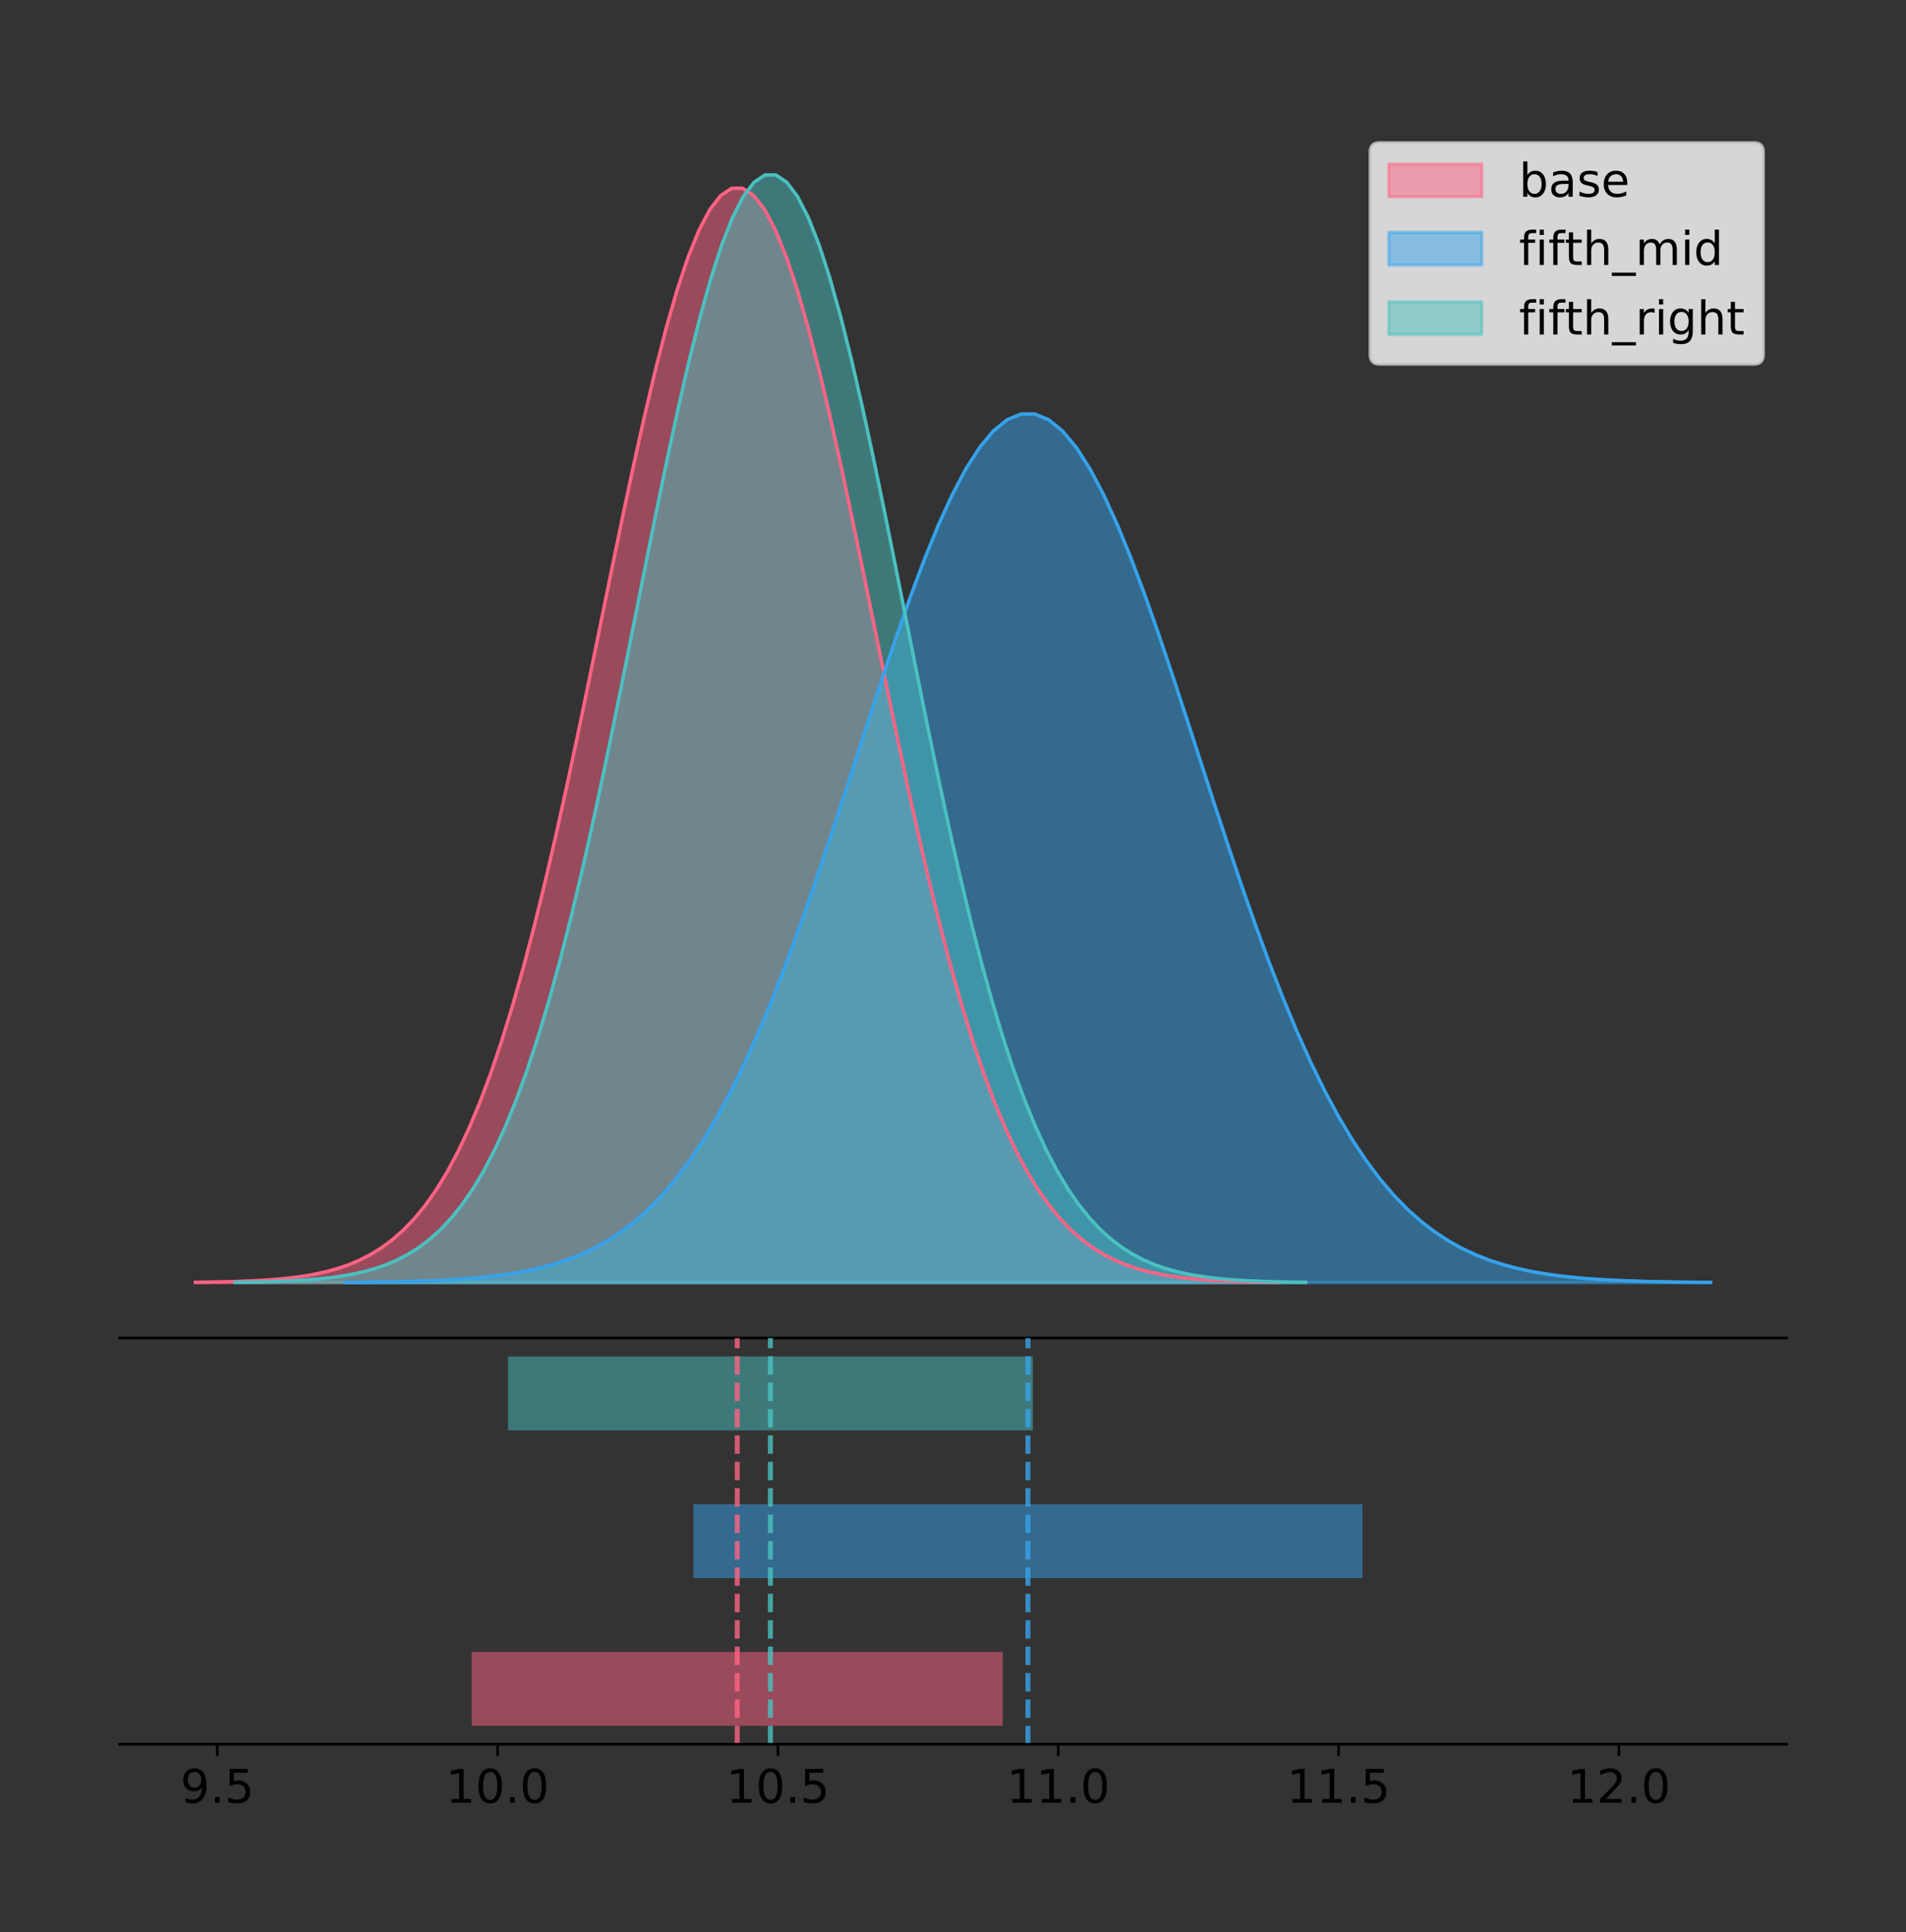 <?xml version="1.0" encoding="utf-8" standalone="no"?>
<!DOCTYPE svg PUBLIC "-//W3C//DTD SVG 1.1//EN"
  "http://www.w3.org/Graphics/SVG/1.1/DTD/svg11.dtd">
<!-- Created with matplotlib (https://matplotlib.org/) -->
<svg height="581.789pt" version="1.1" viewBox="0 0 574.2 581.789" width="574.2pt" xmlns="http://www.w3.org/2000/svg" xmlns:xlink="http://www.w3.org/1999/xlink">
 <rect x="0" y="0" width="574.2" height="581.789" fill="#333333" stroke="none"/>
 <defs>
  <style type="text/css">
*{stroke-linecap:butt;stroke-linejoin:round;}
  </style>
 </defs>
 <g id="figure_1">
  <g id="patch_1">
   <path d="M 0 581.789 
L 574.2 581.789 
L 574.2 0 
L 0 0 
z
" style="fill:none;"/>
  </g>
  <g id="axes_1">
   <g id="patch_2">
    <path d="M 36 402.93 
L 538.2 402.93 
L 538.2 36 
L 36 36 
z
" style="fill:none;"/>
   </g>
   <g id="PolyCollection_1">
    <defs>
     <path d="M 58.827 -195.538 
L 58.827 -195.649 
L 62.126 -195.69 
L 65.424 -195.746 
L 68.722 -195.821 
L 72.021 -195.921 
L 75.319 -196.051 
L 78.617 -196.222 
L 81.916 -196.444 
L 85.214 -196.73 
L 88.512 -197.096 
L 91.811 -197.561 
L 95.109 -198.147 
L 98.408 -198.882 
L 101.706 -199.796 
L 105.004 -200.924 
L 108.303 -202.307 
L 111.601 -203.99 
L 114.899 -206.023 
L 118.198 -208.459 
L 121.496 -211.358 
L 124.794 -214.782 
L 128.093 -218.794 
L 131.391 -223.46 
L 134.689 -228.843 
L 137.988 -235.006 
L 141.286 -242.005 
L 144.585 -249.889 
L 147.883 -258.697 
L 151.181 -268.454 
L 154.48 -279.171 
L 157.778 -290.839 
L 161.076 -303.428 
L 164.375 -316.884 
L 167.673 -331.131 
L 170.971 -346.064 
L 174.27 -361.554 
L 177.568 -377.446 
L 180.866 -393.563 
L 184.165 -409.704 
L 187.463 -425.654 
L 190.761 -441.181 
L 194.06 -456.05 
L 197.358 -470.021 
L 200.657 -482.859 
L 203.955 -494.339 
L 207.253 -504.256 
L 210.552 -512.426 
L 213.85 -518.695 
L 217.148 -522.943 
L 220.447 -525.088 
L 223.745 -525.088 
L 227.043 -522.943 
L 230.342 -518.695 
L 233.64 -512.426 
L 236.938 -504.256 
L 240.237 -494.339 
L 243.535 -482.859 
L 246.834 -470.021 
L 250.132 -456.05 
L 253.43 -441.181 
L 256.729 -425.654 
L 260.027 -409.704 
L 263.325 -393.563 
L 266.624 -377.446 
L 269.922 -361.554 
L 273.22 -346.064 
L 276.519 -331.131 
L 279.817 -316.884 
L 283.115 -303.428 
L 286.414 -290.839 
L 289.712 -279.171 
L 293.011 -268.454 
L 296.309 -258.697 
L 299.607 -249.889 
L 302.906 -242.005 
L 306.204 -235.006 
L 309.502 -228.843 
L 312.801 -223.46 
L 316.099 -218.794 
L 319.397 -214.782 
L 322.696 -211.358 
L 325.994 -208.459 
L 329.292 -206.023 
L 332.591 -203.99 
L 335.889 -202.307 
L 339.188 -200.924 
L 342.486 -199.796 
L 345.784 -198.882 
L 349.083 -198.147 
L 352.381 -197.561 
L 355.679 -197.096 
L 358.978 -196.73 
L 362.276 -196.444 
L 365.574 -196.222 
L 368.873 -196.051 
L 372.171 -195.921 
L 375.469 -195.821 
L 378.768 -195.746 
L 382.066 -195.69 
L 385.364 -195.649 
L 385.364 -195.538 
L 385.364 -195.538 
L 382.066 -195.538 
L 378.768 -195.538 
L 375.469 -195.538 
L 372.171 -195.538 
L 368.873 -195.538 
L 365.574 -195.538 
L 362.276 -195.538 
L 358.978 -195.538 
L 355.679 -195.538 
L 352.381 -195.538 
L 349.083 -195.538 
L 345.784 -195.538 
L 342.486 -195.538 
L 339.188 -195.538 
L 335.889 -195.538 
L 332.591 -195.538 
L 329.292 -195.538 
L 325.994 -195.538 
L 322.696 -195.538 
L 319.397 -195.538 
L 316.099 -195.538 
L 312.801 -195.538 
L 309.502 -195.538 
L 306.204 -195.538 
L 302.906 -195.538 
L 299.607 -195.538 
L 296.309 -195.538 
L 293.011 -195.538 
L 289.712 -195.538 
L 286.414 -195.538 
L 283.115 -195.538 
L 279.817 -195.538 
L 276.519 -195.538 
L 273.22 -195.538 
L 269.922 -195.538 
L 266.624 -195.538 
L 263.325 -195.538 
L 260.027 -195.538 
L 256.729 -195.538 
L 253.43 -195.538 
L 250.132 -195.538 
L 246.834 -195.538 
L 243.535 -195.538 
L 240.237 -195.538 
L 236.938 -195.538 
L 233.64 -195.538 
L 230.342 -195.538 
L 227.043 -195.538 
L 223.745 -195.538 
L 220.447 -195.538 
L 217.148 -195.538 
L 213.85 -195.538 
L 210.552 -195.538 
L 207.253 -195.538 
L 203.955 -195.538 
L 200.657 -195.538 
L 197.358 -195.538 
L 194.06 -195.538 
L 190.761 -195.538 
L 187.463 -195.538 
L 184.165 -195.538 
L 180.866 -195.538 
L 177.568 -195.538 
L 174.27 -195.538 
L 170.971 -195.538 
L 167.673 -195.538 
L 164.375 -195.538 
L 161.076 -195.538 
L 157.778 -195.538 
L 154.48 -195.538 
L 151.181 -195.538 
L 147.883 -195.538 
L 144.585 -195.538 
L 141.286 -195.538 
L 137.988 -195.538 
L 134.689 -195.538 
L 131.391 -195.538 
L 128.093 -195.538 
L 124.794 -195.538 
L 121.496 -195.538 
L 118.198 -195.538 
L 114.899 -195.538 
L 111.601 -195.538 
L 108.303 -195.538 
L 105.004 -195.538 
L 101.706 -195.538 
L 98.408 -195.538 
L 95.109 -195.538 
L 91.811 -195.538 
L 88.512 -195.538 
L 85.214 -195.538 
L 81.916 -195.538 
L 78.617 -195.538 
L 75.319 -195.538 
L 72.021 -195.538 
L 68.722 -195.538 
L 65.424 -195.538 
L 62.126 -195.538 
L 58.827 -195.538 
z
" id="mb5e9fd4733" style="stroke:#ff6384;stroke-opacity:0.5;"/>
    </defs>
    <g clip-path="url(#pc29147b0ee)">
     <use style="fill:#ff6384;fill-opacity:0.5;stroke:#ff6384;stroke-opacity:0.5;" x="0" xlink:href="#mb5e9fd4733" y="581.789"/>
    </g>
   </g>
   <g id="PolyCollection_2">
    <defs>
     <path d="M 103.971 -195.538 
L 103.971 -195.626 
L 108.127 -195.659 
L 112.282 -195.703 
L 116.438 -195.763 
L 120.593 -195.842 
L 124.749 -195.945 
L 128.904 -196.081 
L 133.06 -196.257 
L 137.216 -196.484 
L 141.371 -196.774 
L 145.527 -197.143 
L 149.682 -197.609 
L 153.838 -198.192 
L 157.993 -198.918 
L 162.149 -199.813 
L 166.305 -200.911 
L 170.46 -202.247 
L 174.616 -203.86 
L 178.771 -205.794 
L 182.927 -208.095 
L 187.082 -210.812 
L 191.238 -213.997 
L 195.394 -217.7 
L 199.549 -221.973 
L 203.705 -226.865 
L 207.86 -232.42 
L 212.016 -238.677 
L 216.171 -245.668 
L 220.327 -253.413 
L 224.483 -261.919 
L 228.638 -271.18 
L 232.794 -281.172 
L 236.949 -291.853 
L 241.105 -303.161 
L 245.26 -315.013 
L 249.416 -327.308 
L 253.572 -339.922 
L 257.727 -352.714 
L 261.883 -365.526 
L 266.038 -378.185 
L 270.194 -390.51 
L 274.349 -402.312 
L 278.505 -413.4 
L 282.661 -423.59 
L 286.816 -432.702 
L 290.972 -440.573 
L 295.127 -447.058 
L 299.283 -452.034 
L 303.439 -455.406 
L 307.594 -457.108 
L 311.75 -457.108 
L 315.905 -455.406 
L 320.061 -452.034 
L 324.216 -447.058 
L 328.372 -440.573 
L 332.528 -432.702 
L 336.683 -423.59 
L 340.839 -413.4 
L 344.994 -402.312 
L 349.15 -390.51 
L 353.305 -378.185 
L 357.461 -365.526 
L 361.617 -352.714 
L 365.772 -339.922 
L 369.928 -327.308 
L 374.083 -315.013 
L 378.239 -303.161 
L 382.394 -291.853 
L 386.55 -281.172 
L 390.706 -271.18 
L 394.861 -261.919 
L 399.017 -253.413 
L 403.172 -245.668 
L 407.328 -238.677 
L 411.483 -232.42 
L 415.639 -226.865 
L 419.795 -221.973 
L 423.95 -217.7 
L 428.106 -213.997 
L 432.261 -210.812 
L 436.417 -208.095 
L 440.572 -205.794 
L 444.728 -203.86 
L 448.884 -202.247 
L 453.039 -200.911 
L 457.195 -199.813 
L 461.35 -198.918 
L 465.506 -198.192 
L 469.661 -197.609 
L 473.817 -197.143 
L 477.973 -196.774 
L 482.128 -196.484 
L 486.284 -196.257 
L 490.439 -196.081 
L 494.595 -195.945 
L 498.75 -195.842 
L 502.906 -195.763 
L 507.062 -195.703 
L 511.217 -195.659 
L 515.373 -195.626 
L 515.373 -195.538 
L 515.373 -195.538 
L 511.217 -195.538 
L 507.062 -195.538 
L 502.906 -195.538 
L 498.75 -195.538 
L 494.595 -195.538 
L 490.439 -195.538 
L 486.284 -195.538 
L 482.128 -195.538 
L 477.973 -195.538 
L 473.817 -195.538 
L 469.661 -195.538 
L 465.506 -195.538 
L 461.35 -195.538 
L 457.195 -195.538 
L 453.039 -195.538 
L 448.884 -195.538 
L 444.728 -195.538 
L 440.572 -195.538 
L 436.417 -195.538 
L 432.261 -195.538 
L 428.106 -195.538 
L 423.95 -195.538 
L 419.795 -195.538 
L 415.639 -195.538 
L 411.483 -195.538 
L 407.328 -195.538 
L 403.172 -195.538 
L 399.017 -195.538 
L 394.861 -195.538 
L 390.706 -195.538 
L 386.55 -195.538 
L 382.394 -195.538 
L 378.239 -195.538 
L 374.083 -195.538 
L 369.928 -195.538 
L 365.772 -195.538 
L 361.617 -195.538 
L 357.461 -195.538 
L 353.305 -195.538 
L 349.15 -195.538 
L 344.994 -195.538 
L 340.839 -195.538 
L 336.683 -195.538 
L 332.528 -195.538 
L 328.372 -195.538 
L 324.216 -195.538 
L 320.061 -195.538 
L 315.905 -195.538 
L 311.75 -195.538 
L 307.594 -195.538 
L 303.439 -195.538 
L 299.283 -195.538 
L 295.127 -195.538 
L 290.972 -195.538 
L 286.816 -195.538 
L 282.661 -195.538 
L 278.505 -195.538 
L 274.349 -195.538 
L 270.194 -195.538 
L 266.038 -195.538 
L 261.883 -195.538 
L 257.727 -195.538 
L 253.572 -195.538 
L 249.416 -195.538 
L 245.26 -195.538 
L 241.105 -195.538 
L 236.949 -195.538 
L 232.794 -195.538 
L 228.638 -195.538 
L 224.483 -195.538 
L 220.327 -195.538 
L 216.171 -195.538 
L 212.016 -195.538 
L 207.86 -195.538 
L 203.705 -195.538 
L 199.549 -195.538 
L 195.394 -195.538 
L 191.238 -195.538 
L 187.082 -195.538 
L 182.927 -195.538 
L 178.771 -195.538 
L 174.616 -195.538 
L 170.46 -195.538 
L 166.305 -195.538 
L 162.149 -195.538 
L 157.993 -195.538 
L 153.838 -195.538 
L 149.682 -195.538 
L 145.527 -195.538 
L 141.371 -195.538 
L 137.216 -195.538 
L 133.06 -195.538 
L 128.904 -195.538 
L 124.749 -195.538 
L 120.593 -195.538 
L 116.438 -195.538 
L 112.282 -195.538 
L 108.127 -195.538 
L 103.971 -195.538 
z
" id="m659d46140c" style="stroke:#36a2eb;stroke-opacity:0.5;"/>
    </defs>
    <g clip-path="url(#pc29147b0ee)">
     <use style="fill:#36a2eb;fill-opacity:0.5;stroke:#36a2eb;stroke-opacity:0.5;" x="0" xlink:href="#m659d46140c" y="581.789"/>
    </g>
   </g>
   <g id="PolyCollection_3">
    <defs>
     <path d="M 70.795 -195.538 
L 70.795 -195.65 
L 74.054 -195.692 
L 77.312 -195.749 
L 80.571 -195.825 
L 83.829 -195.925 
L 87.088 -196.058 
L 90.347 -196.23 
L 93.605 -196.455 
L 96.864 -196.744 
L 100.122 -197.115 
L 103.381 -197.585 
L 106.64 -198.179 
L 109.898 -198.923 
L 113.157 -199.848 
L 116.415 -200.99 
L 119.674 -202.39 
L 122.932 -204.093 
L 126.191 -206.151 
L 129.45 -208.617 
L 132.708 -211.552 
L 135.967 -215.017 
L 139.225 -219.078 
L 142.484 -223.801 
L 145.743 -229.25 
L 149.001 -235.488 
L 152.26 -242.572 
L 155.518 -250.552 
L 158.777 -259.468 
L 162.035 -269.344 
L 165.294 -280.192 
L 168.553 -292.002 
L 171.811 -304.744 
L 175.07 -318.365 
L 178.328 -332.786 
L 181.587 -347.901 
L 184.845 -363.58 
L 188.104 -379.667 
L 191.363 -395.98 
L 194.621 -412.318 
L 197.88 -428.462 
L 201.138 -444.18 
L 204.397 -459.23 
L 207.656 -473.372 
L 210.914 -486.366 
L 214.173 -497.987 
L 217.431 -508.025 
L 220.69 -516.294 
L 223.948 -522.64 
L 227.207 -526.94 
L 230.466 -529.111 
L 233.724 -529.111 
L 236.983 -526.94 
L 240.241 -522.64 
L 243.5 -516.294 
L 246.759 -508.025 
L 250.017 -497.987 
L 253.276 -486.366 
L 256.534 -473.372 
L 259.793 -459.23 
L 263.051 -444.18 
L 266.31 -428.462 
L 269.569 -412.318 
L 272.827 -395.98 
L 276.086 -379.667 
L 279.344 -363.58 
L 282.603 -347.901 
L 285.861 -332.786 
L 289.12 -318.365 
L 292.379 -304.744 
L 295.637 -292.002 
L 298.896 -280.192 
L 302.154 -269.344 
L 305.413 -259.468 
L 308.672 -250.552 
L 311.93 -242.572 
L 315.189 -235.488 
L 318.447 -229.25 
L 321.706 -223.801 
L 324.964 -219.078 
L 328.223 -215.017 
L 331.482 -211.552 
L 334.74 -208.617 
L 337.999 -206.151 
L 341.257 -204.093 
L 344.516 -202.39 
L 347.775 -200.99 
L 351.033 -199.848 
L 354.292 -198.923 
L 357.55 -198.179 
L 360.809 -197.585 
L 364.067 -197.115 
L 367.326 -196.744 
L 370.585 -196.455 
L 373.843 -196.23 
L 377.102 -196.058 
L 380.36 -195.925 
L 383.619 -195.825 
L 386.877 -195.749 
L 390.136 -195.692 
L 393.395 -195.65 
L 393.395 -195.538 
L 393.395 -195.538 
L 390.136 -195.538 
L 386.877 -195.538 
L 383.619 -195.538 
L 380.36 -195.538 
L 377.102 -195.538 
L 373.843 -195.538 
L 370.585 -195.538 
L 367.326 -195.538 
L 364.067 -195.538 
L 360.809 -195.538 
L 357.55 -195.538 
L 354.292 -195.538 
L 351.033 -195.538 
L 347.775 -195.538 
L 344.516 -195.538 
L 341.257 -195.538 
L 337.999 -195.538 
L 334.74 -195.538 
L 331.482 -195.538 
L 328.223 -195.538 
L 324.964 -195.538 
L 321.706 -195.538 
L 318.447 -195.538 
L 315.189 -195.538 
L 311.93 -195.538 
L 308.672 -195.538 
L 305.413 -195.538 
L 302.154 -195.538 
L 298.896 -195.538 
L 295.637 -195.538 
L 292.379 -195.538 
L 289.12 -195.538 
L 285.861 -195.538 
L 282.603 -195.538 
L 279.344 -195.538 
L 276.086 -195.538 
L 272.827 -195.538 
L 269.569 -195.538 
L 266.31 -195.538 
L 263.051 -195.538 
L 259.793 -195.538 
L 256.534 -195.538 
L 253.276 -195.538 
L 250.017 -195.538 
L 246.759 -195.538 
L 243.5 -195.538 
L 240.241 -195.538 
L 236.983 -195.538 
L 233.724 -195.538 
L 230.466 -195.538 
L 227.207 -195.538 
L 223.948 -195.538 
L 220.69 -195.538 
L 217.431 -195.538 
L 214.173 -195.538 
L 210.914 -195.538 
L 207.656 -195.538 
L 204.397 -195.538 
L 201.138 -195.538 
L 197.88 -195.538 
L 194.621 -195.538 
L 191.363 -195.538 
L 188.104 -195.538 
L 184.845 -195.538 
L 181.587 -195.538 
L 178.328 -195.538 
L 175.07 -195.538 
L 171.811 -195.538 
L 168.553 -195.538 
L 165.294 -195.538 
L 162.035 -195.538 
L 158.777 -195.538 
L 155.518 -195.538 
L 152.26 -195.538 
L 149.001 -195.538 
L 145.743 -195.538 
L 142.484 -195.538 
L 139.225 -195.538 
L 135.967 -195.538 
L 132.708 -195.538 
L 129.45 -195.538 
L 126.191 -195.538 
L 122.932 -195.538 
L 119.674 -195.538 
L 116.415 -195.538 
L 113.157 -195.538 
L 109.898 -195.538 
L 106.64 -195.538 
L 103.381 -195.538 
L 100.122 -195.538 
L 96.864 -195.538 
L 93.605 -195.538 
L 90.347 -195.538 
L 87.088 -195.538 
L 83.829 -195.538 
L 80.571 -195.538 
L 77.312 -195.538 
L 74.054 -195.538 
L 70.795 -195.538 
z
" id="m88259200db" style="stroke:#4bc0c0;stroke-opacity:0.5;"/>
    </defs>
    <g clip-path="url(#pc29147b0ee)">
     <use style="fill:#4bc0c0;fill-opacity:0.5;stroke:#4bc0c0;stroke-opacity:0.5;" x="0" xlink:href="#m88259200db" y="581.789"/>
    </g>
   </g>
   <g id="line2d_1">
    <path clip-path="url(#pc29147b0ee)" d="M 58.827 386.141 
L 62.126 386.099 
L 65.424 386.043 
L 68.722 385.968 
L 72.021 385.869 
L 75.319 385.738 
L 78.617 385.567 
L 81.916 385.345 
L 85.214 385.06 
L 88.512 384.694 
L 91.811 384.229 
L 95.109 383.642 
L 98.408 382.907 
L 101.706 381.993 
L 105.004 380.865 
L 108.303 379.482 
L 111.601 377.799 
L 114.899 375.767 
L 118.198 373.33 
L 121.496 370.431 
L 124.794 367.007 
L 128.093 362.995 
L 131.391 358.33 
L 134.689 352.946 
L 137.988 346.783 
L 141.286 339.784 
L 144.585 331.9 
L 147.883 323.093 
L 151.181 313.335 
L 154.48 302.618 
L 157.778 290.95 
L 161.076 278.362 
L 164.375 264.905 
L 167.673 250.659 
L 170.971 235.725 
L 174.27 220.235 
L 177.568 204.343 
L 180.866 188.226 
L 184.165 172.085 
L 187.463 156.136 
L 190.761 140.608 
L 194.06 125.739 
L 197.358 111.768 
L 200.657 98.93 
L 203.955 87.45 
L 207.253 77.533 
L 210.552 69.363 
L 213.85 63.094 
L 217.148 58.846 
L 220.447 56.701 
L 223.745 56.701 
L 227.043 58.846 
L 230.342 63.094 
L 233.64 69.363 
L 236.938 77.533 
L 240.237 87.45 
L 243.535 98.93 
L 246.834 111.768 
L 250.132 125.739 
L 253.43 140.608 
L 256.729 156.136 
L 260.027 172.085 
L 263.325 188.226 
L 266.624 204.343 
L 269.922 220.235 
L 273.22 235.725 
L 276.519 250.659 
L 279.817 264.905 
L 283.115 278.362 
L 286.414 290.95 
L 289.712 302.618 
L 293.011 313.335 
L 296.309 323.093 
L 299.607 331.9 
L 302.906 339.784 
L 306.204 346.783 
L 309.502 352.946 
L 312.801 358.33 
L 316.099 362.995 
L 319.397 367.007 
L 322.696 370.431 
L 325.994 373.33 
L 329.292 375.767 
L 332.591 377.799 
L 335.889 379.482 
L 339.188 380.865 
L 342.486 381.993 
L 345.784 382.907 
L 349.083 383.642 
L 352.381 384.229 
L 355.679 384.694 
L 358.978 385.06 
L 362.276 385.345 
L 365.574 385.567 
L 368.873 385.738 
L 372.171 385.869 
L 375.469 385.968 
L 378.768 386.043 
L 382.066 386.099 
L 385.364 386.141 
" style="fill:none;stroke:#ff6384;stroke-linecap:square;"/>
   </g>
   <g id="line2d_2">
    <path clip-path="url(#pc29147b0ee)" d="M 103.971 386.164 
L 108.127 386.13 
L 112.282 386.086 
L 116.438 386.026 
L 120.593 385.948 
L 124.749 385.844 
L 128.904 385.708 
L 133.06 385.532 
L 137.216 385.305 
L 141.371 385.015 
L 145.527 384.646 
L 149.682 384.18 
L 153.838 383.597 
L 157.993 382.872 
L 162.149 381.976 
L 166.305 380.878 
L 170.46 379.543 
L 174.616 377.929 
L 178.771 375.996 
L 182.927 373.694 
L 187.082 370.977 
L 191.238 367.793 
L 195.394 364.089 
L 199.549 359.816 
L 203.705 354.925 
L 207.86 349.37 
L 212.016 343.112 
L 216.171 336.121 
L 220.327 328.376 
L 224.483 319.87 
L 228.638 310.609 
L 232.794 300.617 
L 236.949 289.937 
L 241.105 278.629 
L 245.26 266.776 
L 249.416 254.481 
L 253.572 241.867 
L 257.727 229.075 
L 261.883 216.264 
L 266.038 203.604 
L 270.194 191.28 
L 274.349 179.478 
L 278.505 168.389 
L 282.661 158.199 
L 286.816 149.087 
L 290.972 141.216 
L 295.127 134.731 
L 299.283 129.756 
L 303.439 126.384 
L 307.594 124.681 
L 311.75 124.681 
L 315.905 126.384 
L 320.061 129.756 
L 324.216 134.731 
L 328.372 141.216 
L 332.528 149.087 
L 336.683 158.199 
L 340.839 168.389 
L 344.994 179.478 
L 349.15 191.28 
L 353.305 203.604 
L 357.461 216.264 
L 361.617 229.075 
L 365.772 241.867 
L 369.928 254.481 
L 374.083 266.776 
L 378.239 278.629 
L 382.394 289.937 
L 386.55 300.617 
L 390.706 310.609 
L 394.861 319.87 
L 399.017 328.376 
L 403.172 336.121 
L 407.328 343.112 
L 411.483 349.37 
L 415.639 354.925 
L 419.795 359.816 
L 423.95 364.089 
L 428.106 367.793 
L 432.261 370.977 
L 436.417 373.694 
L 440.572 375.996 
L 444.728 377.929 
L 448.884 379.543 
L 453.039 380.878 
L 457.195 381.976 
L 461.35 382.872 
L 465.506 383.597 
L 469.661 384.18 
L 473.817 384.646 
L 477.973 385.015 
L 482.128 385.305 
L 486.284 385.532 
L 490.439 385.708 
L 494.595 385.844 
L 498.75 385.948 
L 502.906 386.026 
L 507.062 386.086 
L 511.217 386.13 
L 515.373 386.164 
" style="fill:none;stroke:#36a2eb;stroke-linecap:square;"/>
   </g>
   <g id="line2d_3">
    <path clip-path="url(#pc29147b0ee)" d="M 70.795 386.139 
L 74.054 386.097 
L 77.312 386.04 
L 80.571 385.965 
L 83.829 385.864 
L 87.088 385.732 
L 90.347 385.559 
L 93.605 385.334 
L 96.864 385.045 
L 100.122 384.675 
L 103.381 384.204 
L 106.64 383.61 
L 109.898 382.867 
L 113.157 381.941 
L 116.415 380.799 
L 119.674 379.399 
L 122.932 377.696 
L 126.191 375.639 
L 129.45 373.172 
L 132.708 370.238 
L 135.967 366.772 
L 139.225 362.711 
L 142.484 357.989 
L 145.743 352.539 
L 149.001 346.301 
L 152.26 339.217 
L 155.518 331.237 
L 158.777 322.322 
L 162.035 312.445 
L 165.294 301.597 
L 168.553 289.787 
L 171.811 277.045 
L 175.07 263.424 
L 178.328 249.004 
L 181.587 233.888 
L 184.845 218.209 
L 188.104 202.123 
L 191.363 185.809 
L 194.621 169.471 
L 197.88 153.327 
L 201.138 137.61 
L 204.397 122.559 
L 207.656 108.418 
L 210.914 95.423 
L 214.173 83.803 
L 217.431 73.765 
L 220.69 65.495 
L 223.948 59.15 
L 227.207 54.85 
L 230.466 52.679 
L 233.724 52.679 
L 236.983 54.85 
L 240.241 59.15 
L 243.5 65.495 
L 246.759 73.765 
L 250.017 83.803 
L 253.276 95.423 
L 256.534 108.418 
L 259.793 122.559 
L 263.051 137.61 
L 266.31 153.327 
L 269.569 169.471 
L 272.827 185.809 
L 276.086 202.123 
L 279.344 218.209 
L 282.603 233.888 
L 285.861 249.004 
L 289.12 263.424 
L 292.379 277.045 
L 295.637 289.787 
L 298.896 301.597 
L 302.154 312.445 
L 305.413 322.322 
L 308.672 331.237 
L 311.93 339.217 
L 315.189 346.301 
L 318.447 352.539 
L 321.706 357.989 
L 324.964 362.711 
L 328.223 366.772 
L 331.482 370.238 
L 334.74 373.172 
L 337.999 375.639 
L 341.257 377.696 
L 344.516 379.399 
L 347.775 380.799 
L 351.033 381.941 
L 354.292 382.867 
L 357.55 383.61 
L 360.809 384.204 
L 364.067 384.675 
L 367.326 385.045 
L 370.585 385.334 
L 373.843 385.559 
L 377.102 385.732 
L 380.36 385.864 
L 383.619 385.965 
L 386.877 386.04 
L 390.136 386.097 
L 393.395 386.139 
" style="fill:none;stroke:#4bc0c0;stroke-linecap:square;"/>
   </g>
   <g id="patch_3">
    <path d="M 36 402.93 
L 538.2 402.93 
" style="fill:none;stroke:#000000;stroke-linecap:square;stroke-linejoin:miter;stroke-width:0.8;"/>
   </g>
   <g id="legend_1">
    <g id="patch_4">
     <path d="M 415.602 109.627 
L 528.4 109.627 
Q 531.2 109.627 531.2 106.827 
L 531.2 45.8 
Q 531.2 43 528.4 43 
L 415.602 43 
Q 412.802 43 412.802 45.8 
L 412.802 106.827 
Q 412.802 109.627 415.602 109.627 
z
" style="fill:#ffffff;opacity:0.8;stroke:#cccccc;stroke-linejoin:miter;"/>
    </g>
    <g id="patch_5">
     <path d="M 418.402 59.238 
L 446.402 59.238 
L 446.402 49.438 
L 418.402 49.438 
z
" style="fill:#ff6384;opacity:0.5;stroke:#ff6384;stroke-linejoin:miter;"/>
    </g>
    <g id="text_1">
     <!-- base -->
     <defs>
      <path d="M 48.688 27.297 
Q 48.688 37.203 44.609 42.844 
Q 40.531 48.484 33.406 48.484 
Q 26.266 48.484 22.188 42.844 
Q 18.109 37.203 18.109 27.297 
Q 18.109 17.391 22.188 11.75 
Q 26.266 6.109 33.406 6.109 
Q 40.531 6.109 44.609 11.75 
Q 48.688 17.391 48.688 27.297 
z
M 18.109 46.391 
Q 20.953 51.266 25.266 53.625 
Q 29.594 56 35.594 56 
Q 45.562 56 51.781 48.094 
Q 58.016 40.188 58.016 27.297 
Q 58.016 14.406 51.781 6.484 
Q 45.562 -1.422 35.594 -1.422 
Q 29.594 -1.422 25.266 0.953 
Q 20.953 3.328 18.109 8.203 
L 18.109 0 
L 9.078 0 
L 9.078 75.984 
L 18.109 75.984 
z
" id="DejaVuSans-98"/>
      <path d="M 34.281 27.484 
Q 23.391 27.484 19.188 25 
Q 14.984 22.516 14.984 16.5 
Q 14.984 11.719 18.141 8.906 
Q 21.297 6.109 26.703 6.109 
Q 34.188 6.109 38.703 11.406 
Q 43.219 16.703 43.219 25.484 
L 43.219 27.484 
z
M 52.203 31.203 
L 52.203 0 
L 43.219 0 
L 43.219 8.297 
Q 40.141 3.328 35.547 0.953 
Q 30.953 -1.422 24.312 -1.422 
Q 15.922 -1.422 10.953 3.297 
Q 6 8.016 6 15.922 
Q 6 25.141 12.172 29.828 
Q 18.359 34.516 30.609 34.516 
L 43.219 34.516 
L 43.219 35.406 
Q 43.219 41.609 39.141 45 
Q 35.062 48.391 27.688 48.391 
Q 23 48.391 18.547 47.266 
Q 14.109 46.141 10.016 43.891 
L 10.016 52.203 
Q 14.938 54.109 19.578 55.047 
Q 24.219 56 28.609 56 
Q 40.484 56 46.344 49.844 
Q 52.203 43.703 52.203 31.203 
z
" id="DejaVuSans-97"/>
      <path d="M 44.281 53.078 
L 44.281 44.578 
Q 40.484 46.531 36.375 47.5 
Q 32.281 48.484 27.875 48.484 
Q 21.188 48.484 17.844 46.438 
Q 14.5 44.391 14.5 40.281 
Q 14.5 37.156 16.891 35.375 
Q 19.281 33.594 26.516 31.984 
L 29.594 31.297 
Q 39.156 29.25 43.188 25.516 
Q 47.219 21.781 47.219 15.094 
Q 47.219 7.469 41.188 3.016 
Q 35.156 -1.422 24.609 -1.422 
Q 20.219 -1.422 15.453 -0.562 
Q 10.688 0.297 5.422 2 
L 5.422 11.281 
Q 10.406 8.688 15.234 7.391 
Q 20.062 6.109 24.812 6.109 
Q 31.156 6.109 34.562 8.281 
Q 37.984 10.453 37.984 14.406 
Q 37.984 18.062 35.516 20.016 
Q 33.062 21.969 24.703 23.781 
L 21.578 24.516 
Q 13.234 26.266 9.516 29.906 
Q 5.812 33.547 5.812 39.891 
Q 5.812 47.609 11.281 51.797 
Q 16.75 56 26.812 56 
Q 31.781 56 36.172 55.266 
Q 40.578 54.547 44.281 53.078 
z
" id="DejaVuSans-115"/>
      <path d="M 56.203 29.594 
L 56.203 25.203 
L 14.891 25.203 
Q 15.484 15.922 20.484 11.062 
Q 25.484 6.203 34.422 6.203 
Q 39.594 6.203 44.453 7.469 
Q 49.312 8.734 54.109 11.281 
L 54.109 2.781 
Q 49.266 0.734 44.188 -0.344 
Q 39.109 -1.422 33.891 -1.422 
Q 20.797 -1.422 13.156 6.188 
Q 5.516 13.812 5.516 26.812 
Q 5.516 40.234 12.766 48.109 
Q 20.016 56 32.328 56 
Q 43.359 56 49.781 48.891 
Q 56.203 41.797 56.203 29.594 
z
M 47.219 32.234 
Q 47.125 39.594 43.094 43.984 
Q 39.062 48.391 32.422 48.391 
Q 24.906 48.391 20.391 44.141 
Q 15.875 39.891 15.188 32.172 
z
" id="DejaVuSans-101"/>
     </defs>
     <g transform="translate(457.602 59.238)scale(0.14 -0.14)">
      <use xlink:href="#DejaVuSans-98"/>
      <use x="63.477" xlink:href="#DejaVuSans-97"/>
      <use x="124.756" xlink:href="#DejaVuSans-115"/>
      <use x="176.855" xlink:href="#DejaVuSans-101"/>
     </g>
    </g>
    <g id="patch_6">
     <path d="M 418.402 79.787 
L 446.402 79.787 
L 446.402 69.987 
L 418.402 69.987 
z
" style="fill:#36a2eb;opacity:0.5;stroke:#36a2eb;stroke-linejoin:miter;"/>
    </g>
    <g id="text_2">
     <!-- fifth_mid -->
     <defs>
      <path d="M 37.109 75.984 
L 37.109 68.5 
L 28.516 68.5 
Q 23.688 68.5 21.797 66.547 
Q 19.922 64.594 19.922 59.516 
L 19.922 54.688 
L 34.719 54.688 
L 34.719 47.703 
L 19.922 47.703 
L 19.922 0 
L 10.891 0 
L 10.891 47.703 
L 2.297 47.703 
L 2.297 54.688 
L 10.891 54.688 
L 10.891 58.5 
Q 10.891 67.625 15.141 71.797 
Q 19.391 75.984 28.609 75.984 
z
" id="DejaVuSans-102"/>
      <path d="M 9.422 54.688 
L 18.406 54.688 
L 18.406 0 
L 9.422 0 
z
M 9.422 75.984 
L 18.406 75.984 
L 18.406 64.594 
L 9.422 64.594 
z
" id="DejaVuSans-105"/>
      <path d="M 18.312 70.219 
L 18.312 54.688 
L 36.812 54.688 
L 36.812 47.703 
L 18.312 47.703 
L 18.312 18.016 
Q 18.312 11.328 20.141 9.422 
Q 21.969 7.516 27.594 7.516 
L 36.812 7.516 
L 36.812 0 
L 27.594 0 
Q 17.188 0 13.234 3.875 
Q 9.281 7.766 9.281 18.016 
L 9.281 47.703 
L 2.688 47.703 
L 2.688 54.688 
L 9.281 54.688 
L 9.281 70.219 
z
" id="DejaVuSans-116"/>
      <path d="M 54.891 33.016 
L 54.891 0 
L 45.906 0 
L 45.906 32.719 
Q 45.906 40.484 42.875 44.328 
Q 39.844 48.188 33.797 48.188 
Q 26.516 48.188 22.312 43.547 
Q 18.109 38.922 18.109 30.906 
L 18.109 0 
L 9.078 0 
L 9.078 75.984 
L 18.109 75.984 
L 18.109 46.188 
Q 21.344 51.125 25.703 53.562 
Q 30.078 56 35.797 56 
Q 45.219 56 50.047 50.172 
Q 54.891 44.344 54.891 33.016 
z
" id="DejaVuSans-104"/>
      <path d="M 50.984 -16.609 
L 50.984 -23.578 
L -0.984 -23.578 
L -0.984 -16.609 
z
" id="DejaVuSans-95"/>
      <path d="M 52 44.188 
Q 55.375 50.25 60.062 53.125 
Q 64.75 56 71.094 56 
Q 79.641 56 84.281 50.016 
Q 88.922 44.047 88.922 33.016 
L 88.922 0 
L 79.891 0 
L 79.891 32.719 
Q 79.891 40.578 77.094 44.375 
Q 74.312 48.188 68.609 48.188 
Q 61.625 48.188 57.562 43.547 
Q 53.516 38.922 53.516 30.906 
L 53.516 0 
L 44.484 0 
L 44.484 32.719 
Q 44.484 40.625 41.703 44.406 
Q 38.922 48.188 33.109 48.188 
Q 26.219 48.188 22.156 43.531 
Q 18.109 38.875 18.109 30.906 
L 18.109 0 
L 9.078 0 
L 9.078 54.688 
L 18.109 54.688 
L 18.109 46.188 
Q 21.188 51.219 25.484 53.609 
Q 29.781 56 35.688 56 
Q 41.656 56 45.828 52.969 
Q 50 49.953 52 44.188 
z
" id="DejaVuSans-109"/>
      <path d="M 45.406 46.391 
L 45.406 75.984 
L 54.391 75.984 
L 54.391 0 
L 45.406 0 
L 45.406 8.203 
Q 42.578 3.328 38.25 0.953 
Q 33.938 -1.422 27.875 -1.422 
Q 17.969 -1.422 11.734 6.484 
Q 5.516 14.406 5.516 27.297 
Q 5.516 40.188 11.734 48.094 
Q 17.969 56 27.875 56 
Q 33.938 56 38.25 53.625 
Q 42.578 51.266 45.406 46.391 
z
M 14.797 27.297 
Q 14.797 17.391 18.875 11.75 
Q 22.953 6.109 30.078 6.109 
Q 37.203 6.109 41.297 11.75 
Q 45.406 17.391 45.406 27.297 
Q 45.406 37.203 41.297 42.844 
Q 37.203 48.484 30.078 48.484 
Q 22.953 48.484 18.875 42.844 
Q 14.797 37.203 14.797 27.297 
z
" id="DejaVuSans-100"/>
     </defs>
     <g transform="translate(457.602 79.787)scale(0.14 -0.14)">
      <use xlink:href="#DejaVuSans-102"/>
      <use x="35.205" xlink:href="#DejaVuSans-105"/>
      <use x="62.988" xlink:href="#DejaVuSans-102"/>
      <use x="98.178" xlink:href="#DejaVuSans-116"/>
      <use x="137.387" xlink:href="#DejaVuSans-104"/>
      <use x="200.766" xlink:href="#DejaVuSans-95"/>
      <use x="250.766" xlink:href="#DejaVuSans-109"/>
      <use x="348.178" xlink:href="#DejaVuSans-105"/>
      <use x="375.961" xlink:href="#DejaVuSans-100"/>
     </g>
    </g>
    <g id="patch_7">
     <path d="M 418.402 100.726 
L 446.402 100.726 
L 446.402 90.926 
L 418.402 90.926 
z
" style="fill:#4bc0c0;opacity:0.5;stroke:#4bc0c0;stroke-linejoin:miter;"/>
    </g>
    <g id="text_3">
     <!-- fifth_right -->
     <defs>
      <path d="M 41.109 46.297 
Q 39.594 47.172 37.812 47.578 
Q 36.031 48 33.891 48 
Q 26.266 48 22.188 43.047 
Q 18.109 38.094 18.109 28.812 
L 18.109 0 
L 9.078 0 
L 9.078 54.688 
L 18.109 54.688 
L 18.109 46.188 
Q 20.953 51.172 25.484 53.578 
Q 30.031 56 36.531 56 
Q 37.453 56 38.578 55.875 
Q 39.703 55.766 41.062 55.516 
z
" id="DejaVuSans-114"/>
      <path d="M 45.406 27.984 
Q 45.406 37.75 41.375 43.109 
Q 37.359 48.484 30.078 48.484 
Q 22.859 48.484 18.828 43.109 
Q 14.797 37.75 14.797 27.984 
Q 14.797 18.266 18.828 12.891 
Q 22.859 7.516 30.078 7.516 
Q 37.359 7.516 41.375 12.891 
Q 45.406 18.266 45.406 27.984 
z
M 54.391 6.781 
Q 54.391 -7.172 48.188 -13.984 
Q 42 -20.797 29.203 -20.797 
Q 24.469 -20.797 20.266 -20.094 
Q 16.062 -19.391 12.109 -17.922 
L 12.109 -9.188 
Q 16.062 -11.328 19.922 -12.344 
Q 23.781 -13.375 27.781 -13.375 
Q 36.625 -13.375 41.016 -8.766 
Q 45.406 -4.156 45.406 5.172 
L 45.406 9.625 
Q 42.625 4.781 38.281 2.391 
Q 33.938 0 27.875 0 
Q 17.828 0 11.672 7.656 
Q 5.516 15.328 5.516 27.984 
Q 5.516 40.672 11.672 48.328 
Q 17.828 56 27.875 56 
Q 33.938 56 38.281 53.609 
Q 42.625 51.219 45.406 46.391 
L 45.406 54.688 
L 54.391 54.688 
z
" id="DejaVuSans-103"/>
     </defs>
     <g transform="translate(457.602 100.726)scale(0.14 -0.14)">
      <use xlink:href="#DejaVuSans-102"/>
      <use x="35.205" xlink:href="#DejaVuSans-105"/>
      <use x="62.988" xlink:href="#DejaVuSans-102"/>
      <use x="98.178" xlink:href="#DejaVuSans-116"/>
      <use x="137.387" xlink:href="#DejaVuSans-104"/>
      <use x="200.766" xlink:href="#DejaVuSans-95"/>
      <use x="250.766" xlink:href="#DejaVuSans-114"/>
      <use x="291.879" xlink:href="#DejaVuSans-105"/>
      <use x="319.662" xlink:href="#DejaVuSans-103"/>
      <use x="383.139" xlink:href="#DejaVuSans-104"/>
      <use x="446.518" xlink:href="#DejaVuSans-116"/>
     </g>
    </g>
   </g>
  </g>
  <g id="axes_2">
   <g id="patch_8">
    <path d="M 36 525.24 
L 538.2 525.24 
L 538.2 402.93 
L 36 402.93 
z
" style="fill:none;"/>
   </g>
   <g id="patch_9">
    <path clip-path="url(#p4afbfd4119)" d="M 142.094 519.68 
L 302.097 519.68 
L 302.097 497.442 
L 142.094 497.442 
z
" style="fill:#ff6384;opacity:0.5;"/>
   </g>
   <g id="patch_10">
    <path clip-path="url(#p4afbfd4119)" d="M 208.878 475.204 
L 410.465 475.204 
L 410.465 452.966 
L 208.878 452.966 
z
" style="fill:#36a2eb;opacity:0.5;"/>
   </g>
   <g id="patch_11">
    <path clip-path="url(#p4afbfd4119)" d="M 153.058 430.728 
L 311.132 430.728 
L 311.132 408.49 
L 153.058 408.49 
z
" style="fill:#4bc0c0;opacity:0.5;"/>
   </g>
   <g id="matplotlib.axis_1">
    <g id="xtick_1">
     <g id="line2d_4">
      <defs>
       <path d="M 0 0 
L 0 3.5 
" id="m460e8950f1" style="stroke:#000000;stroke-width:0.8;"/>
      </defs>
      <g>
       <use style="stroke:#000000;stroke-width:0.8;" x="65.456" xlink:href="#m460e8950f1" y="525.24"/>
      </g>
     </g>
     <g id="text_4">
      <!-- 9.5 -->
      <defs>
       <path d="M 10.984 1.516 
L 10.984 10.5 
Q 14.703 8.734 18.5 7.812 
Q 22.312 6.891 25.984 6.891 
Q 35.75 6.891 40.891 13.453 
Q 46.047 20.016 46.781 33.406 
Q 43.953 29.203 39.594 26.953 
Q 35.25 24.703 29.984 24.703 
Q 19.047 24.703 12.672 31.312 
Q 6.297 37.938 6.297 49.422 
Q 6.297 60.641 12.938 67.422 
Q 19.578 74.219 30.609 74.219 
Q 43.266 74.219 49.922 64.516 
Q 56.594 54.828 56.594 36.375 
Q 56.594 19.141 48.406 8.859 
Q 40.234 -1.422 26.422 -1.422 
Q 22.703 -1.422 18.891 -0.688 
Q 15.094 0.047 10.984 1.516 
z
M 30.609 32.422 
Q 37.25 32.422 41.125 36.953 
Q 45.016 41.5 45.016 49.422 
Q 45.016 57.281 41.125 61.844 
Q 37.25 66.406 30.609 66.406 
Q 23.969 66.406 20.094 61.844 
Q 16.219 57.281 16.219 49.422 
Q 16.219 41.5 20.094 36.953 
Q 23.969 32.422 30.609 32.422 
z
" id="DejaVuSans-57"/>
       <path d="M 10.688 12.406 
L 21 12.406 
L 21 0 
L 10.688 0 
z
" id="DejaVuSans-46"/>
       <path d="M 10.797 72.906 
L 49.516 72.906 
L 49.516 64.594 
L 19.828 64.594 
L 19.828 46.734 
Q 21.969 47.469 24.109 47.828 
Q 26.266 48.188 28.422 48.188 
Q 40.625 48.188 47.75 41.5 
Q 54.891 34.812 54.891 23.391 
Q 54.891 11.625 47.562 5.094 
Q 40.234 -1.422 26.906 -1.422 
Q 22.312 -1.422 17.547 -0.641 
Q 12.797 0.141 7.719 1.703 
L 7.719 11.625 
Q 12.109 9.234 16.797 8.062 
Q 21.484 6.891 26.703 6.891 
Q 35.156 6.891 40.078 11.328 
Q 45.016 15.766 45.016 23.391 
Q 45.016 31 40.078 35.438 
Q 35.156 39.891 26.703 39.891 
Q 22.75 39.891 18.812 39.016 
Q 14.891 38.141 10.797 36.281 
z
" id="DejaVuSans-53"/>
      </defs>
      <g transform="translate(54.323 542.878)scale(0.14 -0.14)">
       <use xlink:href="#DejaVuSans-57"/>
       <use x="63.623" xlink:href="#DejaVuSans-46"/>
       <use x="95.41" xlink:href="#DejaVuSans-53"/>
      </g>
     </g>
    </g>
    <g id="xtick_2">
     <g id="line2d_5">
      <g>
       <use style="stroke:#000000;stroke-width:0.8;" x="149.907" xlink:href="#m460e8950f1" y="525.24"/>
      </g>
     </g>
     <g id="text_5">
      <!-- 10.0 -->
      <defs>
       <path d="M 12.406 8.297 
L 28.516 8.297 
L 28.516 63.922 
L 10.984 60.406 
L 10.984 69.391 
L 28.422 72.906 
L 38.281 72.906 
L 38.281 8.297 
L 54.391 8.297 
L 54.391 0 
L 12.406 0 
z
" id="DejaVuSans-49"/>
       <path d="M 31.781 66.406 
Q 24.172 66.406 20.328 58.906 
Q 16.5 51.422 16.5 36.375 
Q 16.5 21.391 20.328 13.891 
Q 24.172 6.391 31.781 6.391 
Q 39.453 6.391 43.281 13.891 
Q 47.125 21.391 47.125 36.375 
Q 47.125 51.422 43.281 58.906 
Q 39.453 66.406 31.781 66.406 
z
M 31.781 74.219 
Q 44.047 74.219 50.516 64.516 
Q 56.984 54.828 56.984 36.375 
Q 56.984 17.969 50.516 8.266 
Q 44.047 -1.422 31.781 -1.422 
Q 19.531 -1.422 13.062 8.266 
Q 6.594 17.969 6.594 36.375 
Q 6.594 54.828 13.062 64.516 
Q 19.531 74.219 31.781 74.219 
z
" id="DejaVuSans-48"/>
      </defs>
      <g transform="translate(134.321 542.878)scale(0.14 -0.14)">
       <use xlink:href="#DejaVuSans-49"/>
       <use x="63.623" xlink:href="#DejaVuSans-48"/>
       <use x="127.246" xlink:href="#DejaVuSans-46"/>
       <use x="159.033" xlink:href="#DejaVuSans-48"/>
      </g>
     </g>
    </g>
    <g id="xtick_3">
     <g id="line2d_6">
      <g>
       <use style="stroke:#000000;stroke-width:0.8;" x="234.358" xlink:href="#m460e8950f1" y="525.24"/>
      </g>
     </g>
     <g id="text_6">
      <!-- 10.5 -->
      <g transform="translate(218.772 542.878)scale(0.14 -0.14)">
       <use xlink:href="#DejaVuSans-49"/>
       <use x="63.623" xlink:href="#DejaVuSans-48"/>
       <use x="127.246" xlink:href="#DejaVuSans-46"/>
       <use x="159.033" xlink:href="#DejaVuSans-53"/>
      </g>
     </g>
    </g>
    <g id="xtick_4">
     <g id="line2d_7">
      <g>
       <use style="stroke:#000000;stroke-width:0.8;" x="318.809" xlink:href="#m460e8950f1" y="525.24"/>
      </g>
     </g>
     <g id="text_7">
      <!-- 11.0 -->
      <g transform="translate(303.224 542.878)scale(0.14 -0.14)">
       <use xlink:href="#DejaVuSans-49"/>
       <use x="63.623" xlink:href="#DejaVuSans-49"/>
       <use x="127.246" xlink:href="#DejaVuSans-46"/>
       <use x="159.033" xlink:href="#DejaVuSans-48"/>
      </g>
     </g>
    </g>
    <g id="xtick_5">
     <g id="line2d_8">
      <g>
       <use style="stroke:#000000;stroke-width:0.8;" x="403.261" xlink:href="#m460e8950f1" y="525.24"/>
      </g>
     </g>
     <g id="text_8">
      <!-- 11.5 -->
      <g transform="translate(387.675 542.878)scale(0.14 -0.14)">
       <use xlink:href="#DejaVuSans-49"/>
       <use x="63.623" xlink:href="#DejaVuSans-49"/>
       <use x="127.246" xlink:href="#DejaVuSans-46"/>
       <use x="159.033" xlink:href="#DejaVuSans-53"/>
      </g>
     </g>
    </g>
    <g id="xtick_6">
     <g id="line2d_9">
      <g>
       <use style="stroke:#000000;stroke-width:0.8;" x="487.712" xlink:href="#m460e8950f1" y="525.24"/>
      </g>
     </g>
     <g id="text_9">
      <!-- 12.0 -->
      <defs>
       <path d="M 19.188 8.297 
L 53.609 8.297 
L 53.609 0 
L 7.328 0 
L 7.328 8.297 
Q 12.938 14.109 22.625 23.891 
Q 32.328 33.688 34.812 36.531 
Q 39.547 41.844 41.422 45.531 
Q 43.312 49.219 43.312 52.781 
Q 43.312 58.594 39.234 62.25 
Q 35.156 65.922 28.609 65.922 
Q 23.969 65.922 18.812 64.312 
Q 13.672 62.703 7.812 59.422 
L 7.812 69.391 
Q 13.766 71.781 18.938 73 
Q 24.125 74.219 28.422 74.219 
Q 39.75 74.219 46.484 68.547 
Q 53.219 62.891 53.219 53.422 
Q 53.219 48.922 51.531 44.891 
Q 49.859 40.875 45.406 35.406 
Q 44.188 33.984 37.641 27.219 
Q 31.109 20.453 19.188 8.297 
z
" id="DejaVuSans-50"/>
      </defs>
      <g transform="translate(472.126 542.878)scale(0.14 -0.14)">
       <use xlink:href="#DejaVuSans-49"/>
       <use x="63.623" xlink:href="#DejaVuSans-50"/>
       <use x="127.246" xlink:href="#DejaVuSans-46"/>
       <use x="159.033" xlink:href="#DejaVuSans-48"/>
      </g>
     </g>
    </g>
   </g>
   <g id="line2d_10">
    <path clip-path="url(#p4afbfd4119)" d="M 222.096 525.24 
L 222.096 402.93 
" style="fill:none;stroke:#ff6384;stroke-dasharray:5.55,2.4;stroke-dashoffset:0;stroke-opacity:0.8;stroke-width:1.5;"/>
   </g>
   <g id="line2d_11">
    <path clip-path="url(#p4afbfd4119)" d="M 309.672 525.24 
L 309.672 402.93 
" style="fill:none;stroke:#36a2eb;stroke-dasharray:5.55,2.4;stroke-dashoffset:0;stroke-opacity:0.8;stroke-width:1.5;"/>
   </g>
   <g id="line2d_12">
    <path clip-path="url(#p4afbfd4119)" d="M 232.095 525.24 
L 232.095 402.93 
" style="fill:none;stroke:#4bc0c0;stroke-dasharray:5.55,2.4;stroke-dashoffset:0;stroke-opacity:0.8;stroke-width:1.5;"/>
   </g>
   <g id="patch_12">
    <path d="M 36 525.24 
L 538.2 525.24 
" style="fill:none;stroke:#000000;stroke-linecap:square;stroke-linejoin:miter;stroke-width:0.8;"/>
   </g>
  </g>
 </g>
 <defs>
  <clipPath id="pc29147b0ee">
   <rect height="366.93" width="502.2" x="36" y="36"/>
  </clipPath>
  <clipPath id="p4afbfd4119">
   <rect height="122.31" width="502.2" x="36" y="402.93"/>
  </clipPath>
 </defs>
</svg>
